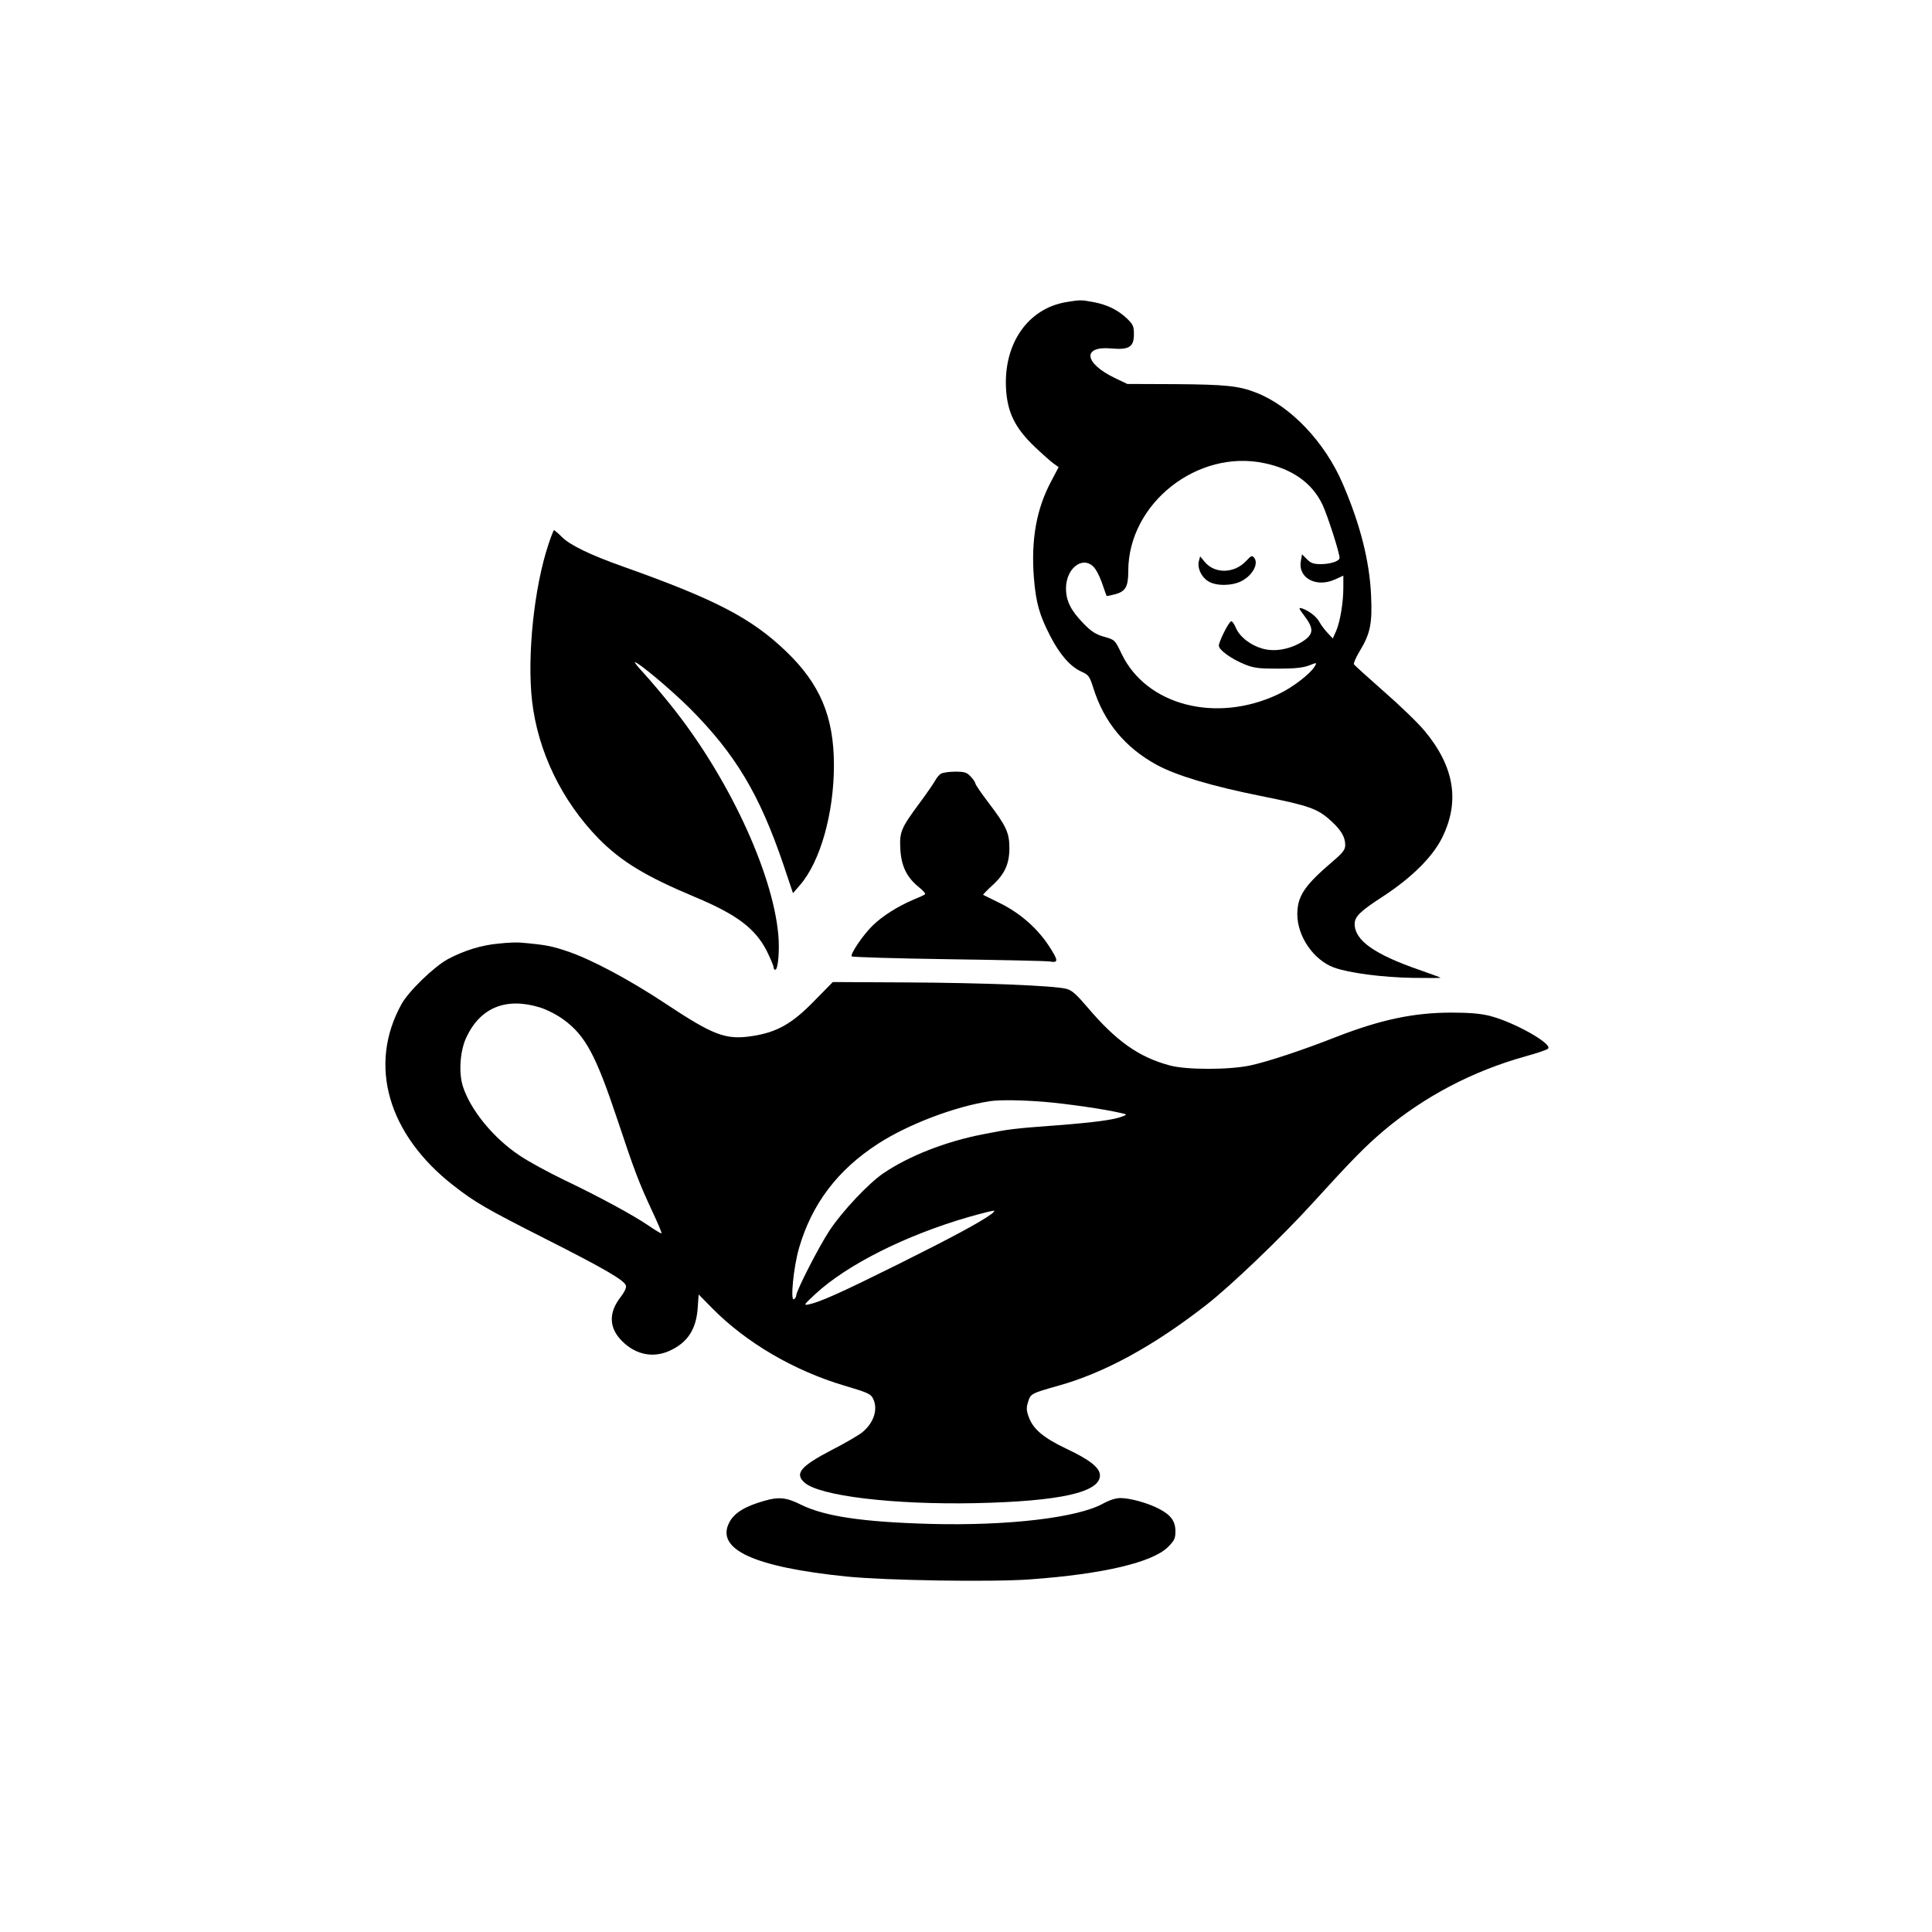 <?xml version="1.0" standalone="no"?>
<!DOCTYPE svg PUBLIC "-//W3C//DTD SVG 20010904//EN"
 "http://www.w3.org/TR/2001/REC-SVG-20010904/DTD/svg10.dtd">
<svg version="1.0" xmlns="http://www.w3.org/2000/svg"
 width="1024pt" height="1024pt" viewBox="0 0 1024 1024"
 preserveAspectRatio="xMidYMid meet">

<g transform="translate(0,1024) scale(0.1,-0.1)"
fill="#000000" stroke="none">
<path d="M5652 8639 c-203 -34 -332 -218 -320 -457 7 -127 47 -209 150 -308
40 -38 86 -79 101 -90 l28 -20 -39 -74 c-79 -147 -108 -312 -92 -514 11 -132
29 -196 87 -308 51 -99 106 -161 165 -188 38 -17 43 -24 63 -87 57 -181 168
-315 336 -407 103 -56 288 -112 552 -165 260 -52 301 -67 374 -134 52 -48 73
-84 73 -126 0 -24 -12 -40 -62 -83 -154 -131 -191 -186 -192 -283 0 -118 86
-243 194 -283 80 -29 253 -52 422 -55 81 -1 145 -1 143 1 -1 2 -52 20 -111 41
-240 83 -344 157 -344 244 0 39 31 69 152 147 151 99 262 209 312 311 95 192
64 377 -94 566 -33 40 -129 133 -214 207 -85 75 -157 140 -160 145 -3 5 10 35
29 67 58 95 69 148 62 299 -8 181 -58 378 -151 593 -95 220 -275 409 -456 480
-92 37 -165 44 -430 46 l-255 1 -65 31 c-165 79 -176 172 -18 157 92 -8 118 8
118 75 0 42 -4 52 -37 84 -49 46 -104 73 -178 87 -65 12 -69 12 -143 0z m1050
-854 c149 -31 253 -106 307 -219 26 -54 91 -256 91 -283 0 -17 -49 -33 -99
-33 -39 0 -53 5 -74 26 l-26 26 -6 -35 c-17 -89 79 -143 179 -99 l46 21 0 -62
c0 -81 -17 -181 -38 -231 l-18 -40 -28 30 c-15 16 -34 41 -42 56 -15 29 -56
61 -92 73 -21 6 -20 3 12 -40 51 -67 49 -97 -10 -135 -64 -40 -141 -55 -204
-40 -66 16 -128 62 -149 111 -9 21 -20 38 -26 36 -13 -4 -64 -106 -65 -129 0
-23 67 -71 139 -100 47 -19 75 -22 176 -22 87 0 132 5 163 17 41 16 42 16 32
-2 -21 -39 -117 -114 -194 -150 -328 -156 -699 -61 -831 213 -36 75 -36 75
-93 91 -45 13 -68 28 -109 70 -67 69 -93 120 -93 186 0 120 107 184 160 96 11
-17 27 -54 36 -82 9 -27 18 -51 19 -53 2 -2 21 2 44 8 57 15 71 40 71 125 1
357 367 646 722 570z"/>
<path d="M6603 7265 c-62 -65 -164 -67 -217 -4 l-25 30 -7 -26 c-9 -36 14 -84
50 -106 42 -26 125 -25 176 1 58 30 92 91 68 123 -12 15 -16 13 -45 -18z"/>
<path d="M2906 7352 c-75 -226 -113 -587 -86 -827 31 -268 157 -529 353 -730
121 -122 247 -199 512 -310 222 -93 319 -167 380 -287 19 -39 35 -77 35 -84 0
-8 4 -14 9 -14 15 0 24 104 16 188 -31 334 -269 841 -570 1215 -48 60 -112
135 -142 168 -30 32 -52 59 -48 59 19 0 192 -146 291 -244 242 -243 369 -455
496 -828 l51 -152 38 44 c107 124 179 380 179 634 0 256 -73 430 -252 602
-185 178 -376 277 -863 450 -175 62 -283 114 -327 158 -20 20 -39 36 -42 36
-2 0 -16 -35 -30 -78z"/>
<path d="M4987 6139 c-9 -5 -23 -22 -31 -37 -8 -15 -44 -67 -81 -117 -100
-135 -108 -154 -103 -246 5 -90 34 -149 98 -201 22 -17 37 -35 33 -38 -5 -4
-33 -17 -63 -29 -80 -34 -163 -86 -214 -136 -50 -48 -120 -151 -112 -164 3 -4
232 -11 508 -15 277 -4 520 -9 541 -12 48 -8 48 3 -4 83 -61 93 -151 172 -255
224 -49 24 -91 45 -93 46 -2 1 18 22 45 47 68 60 94 116 94 200 0 82 -16 117
-111 242 -38 50 -69 95 -69 101 0 5 -11 22 -25 37 -21 22 -32 26 -82 26 -32 0
-66 -5 -76 -11z"/>
<path d="M2645 5239 c-92 -8 -183 -36 -270 -82 -73 -39 -211 -172 -248 -241
-177 -322 -71 -689 277 -960 114 -89 175 -124 481 -279 324 -164 429 -225 433
-253 2 -11 -11 -37 -28 -58 -66 -84 -63 -166 9 -236 72 -71 164 -89 251 -49
94 43 140 113 148 226 l5 72 74 -75 c179 -181 432 -329 698 -408 128 -38 141
-44 154 -72 25 -56 2 -125 -58 -175 -20 -16 -93 -59 -164 -95 -163 -85 -196
-124 -144 -171 78 -72 473 -119 910 -110 445 10 657 57 657 147 0 40 -52 82
-177 141 -122 58 -175 103 -199 165 -14 37 -15 51 -5 83 13 44 17 46 159 86
245 68 507 211 786 429 129 100 403 363 561 537 212 233 282 304 380 387 214
180 470 315 750 393 61 17 115 35 120 41 26 25 -182 142 -310 174 -49 12 -108
17 -200 17 -202 0 -376 -37 -613 -129 -175 -69 -362 -131 -455 -151 -113 -24
-338 -24 -427 0 -164 44 -284 129 -436 308 -59 69 -83 91 -112 98 -64 17 -441
32 -848 34 l-390 2 -100 -102 c-116 -119 -196 -164 -325 -184 -142 -22 -206 2
-465 174 -189 125 -393 234 -520 276 -80 27 -116 34 -244 45 -19 2 -71 0 -115
-5z m218 -339 c37 -12 90 -39 124 -64 116 -85 171 -188 285 -529 91 -274 115
-337 187 -491 28 -60 50 -111 47 -113 -2 -2 -32 16 -67 40 -80 55 -264 155
-455 246 -80 39 -184 95 -229 126 -138 91 -260 240 -301 365 -24 73 -16 189
17 260 74 160 211 216 392 160z m2673 -500 c117 -10 315 -38 404 -59 35 -8 35
-8 10 -18 -43 -18 -148 -32 -355 -48 -229 -17 -243 -19 -385 -47 -197 -38
-394 -115 -530 -208 -77 -53 -215 -199 -282 -300 -55 -82 -178 -322 -178 -347
0 -6 -5 -15 -12 -19 -20 -13 -2 171 27 271 68 234 204 414 419 553 161 104
409 198 596 226 52 7 161 6 286 -4z m-282 -595 c-58 -43 -213 -126 -494 -266
-306 -152 -413 -200 -475 -213 -27 -5 -24 -1 35 54 168 156 478 312 812 409
73 21 135 36 137 34 3 -2 -4 -10 -15 -18z"/>
<path d="M4050 2285 c-102 -29 -159 -64 -185 -115 -73 -142 132 -236 623 -286
210 -21 768 -30 972 -15 387 28 649 90 731 172 33 33 39 45 39 83 0 54 -25 88
-91 121 -59 30 -150 55 -201 55 -24 0 -58 -11 -91 -29 -134 -75 -502 -119
-917 -108 -358 10 -560 40 -685 102 -75 38 -118 43 -195 20z"/>
</g>
</svg>
